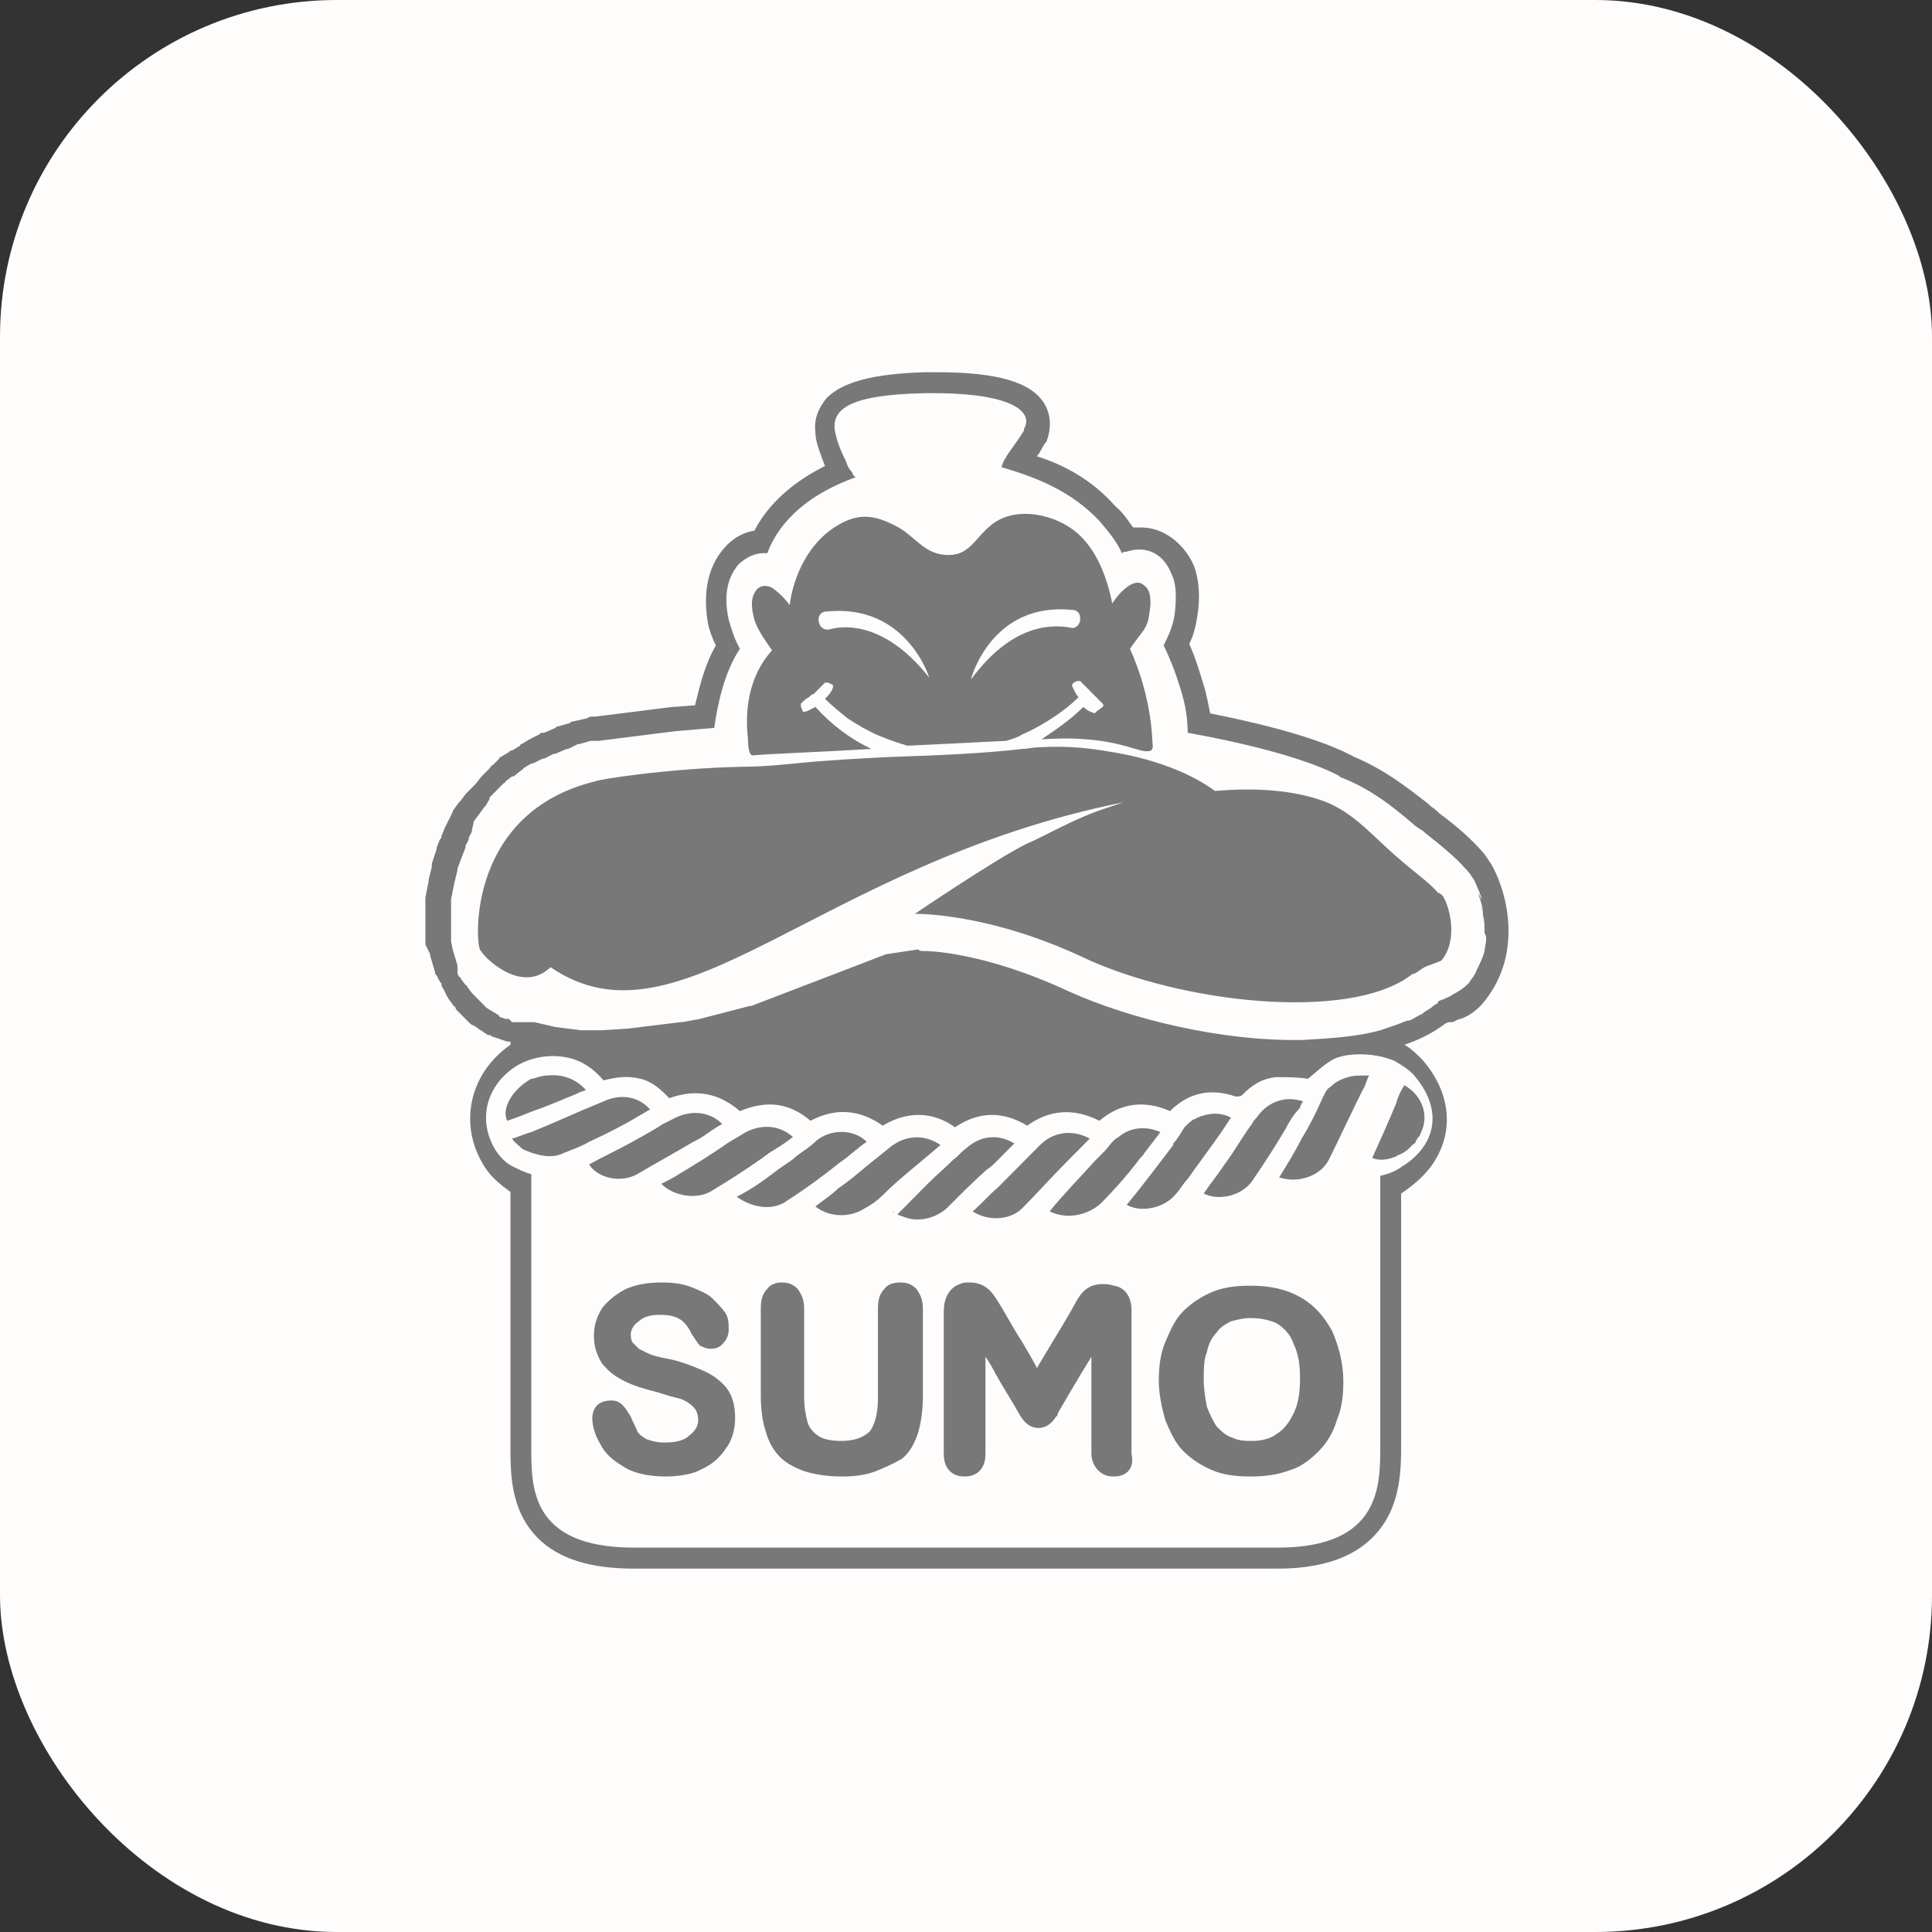 <svg width="109" height="109" viewBox="0 0 109 109" fill="none" xmlns="http://www.w3.org/2000/svg">
<rect x="0" y="0" width="109" height="109" fill="#333333" stroke="none"/>
<rect width="109" height="109" rx="19" fill="#FFFCFC"/>
<path d="M84.119 48.73C83.938 48.456 83.757 48.182 83.666 48.091C83.032 47.361 82.218 46.632 81.222 45.902L81.131 45.811C80.95 45.628 80.769 45.537 80.678 45.446L80.588 45.355C79.411 44.443 78.143 43.439 76.423 42.709C76.332 42.709 76.332 42.618 76.242 42.618C73.978 41.432 70.085 40.611 68.274 40.247C68.184 39.791 68.093 39.334 68.003 38.97C67.731 38.057 67.46 37.145 67.097 36.324C67.369 35.777 67.46 35.321 67.55 34.774C67.731 33.679 67.641 32.676 67.369 31.946C66.826 30.669 65.649 29.757 64.381 29.757C64.2 29.757 64.109 29.757 63.928 29.757C63.657 29.392 63.385 28.936 62.932 28.571C61.574 27.02 59.945 26.199 58.496 25.743C58.677 25.561 58.768 25.287 58.949 25.014L59.039 24.922C59.311 24.193 59.311 23.463 58.949 22.824C58.224 21.547 56.232 21 52.882 21C52.611 21 52.43 21 52.158 21C49.261 21.091 47.541 21.547 46.635 22.459C46.182 23.007 45.911 23.645 46.001 24.375C46.001 24.922 46.273 25.561 46.545 26.291C44.734 27.203 43.376 28.389 42.561 29.939C41.927 30.03 41.293 30.395 40.84 30.943C40.207 31.672 39.573 32.949 39.935 35.139C40.026 35.595 40.207 36.051 40.388 36.416C39.754 37.51 39.482 38.696 39.211 39.791L38.034 39.882H37.943L33.597 40.429H33.507H33.416C33.326 40.429 33.235 40.429 33.145 40.52L32.33 40.703C32.239 40.703 32.239 40.703 32.149 40.794L31.515 40.976C31.424 40.976 31.424 40.976 31.334 41.068L30.7 41.341C30.7 41.341 30.7 41.341 30.61 41.341C30.519 41.341 30.519 41.341 30.428 41.432L29.885 41.706L29.432 41.98C29.432 41.98 29.342 41.98 29.342 42.071L28.889 42.345C28.889 42.345 28.889 42.345 28.799 42.345L28.708 42.436L28.255 42.709C28.165 42.709 28.165 42.801 28.165 42.801L27.803 43.166C27.712 43.166 27.712 43.257 27.622 43.348L27.259 43.713L27.169 43.804L26.807 44.26L26.716 44.351L26.354 44.716L26.264 44.807L25.992 45.172L25.901 45.264L25.63 45.628C25.63 45.628 25.539 45.72 25.539 45.811L25.358 46.176C25.358 46.267 25.268 46.267 25.268 46.358L25.087 46.723L24.905 47.179C24.905 47.27 24.905 47.27 24.815 47.361L24.634 47.818C24.634 47.818 24.634 47.818 24.634 47.909L24.362 48.73C24.362 48.73 24.362 48.821 24.362 48.912L24.181 49.642V49.733L24 50.645C24 50.736 24 50.736 24 50.736V51.01V51.101V51.831C24 51.922 24 51.922 24 52.014V52.014V52.287V52.47V52.561V52.743C24 52.834 24 52.926 24 52.926V53.108C24 53.199 24 53.199 24 53.291L24.272 53.838V53.929L24.543 54.841C24.543 54.932 24.543 54.932 24.634 55.024L24.724 55.206C24.724 55.297 24.815 55.297 24.815 55.389L24.905 55.48C24.905 55.571 24.905 55.662 24.996 55.753L25.177 56.118C25.177 56.209 25.268 56.209 25.268 56.301L25.539 56.666C25.539 56.666 25.539 56.757 25.63 56.757C25.63 56.757 25.72 56.848 25.72 56.939L25.992 57.213C26.082 57.304 26.082 57.304 26.173 57.395L26.445 57.669C26.535 57.76 26.626 57.851 26.716 57.851L26.988 58.034C27.078 58.125 27.169 58.125 27.259 58.216L27.531 58.399H27.622C27.712 58.399 27.712 58.49 27.803 58.49L28.074 58.581C28.165 58.581 28.255 58.672 28.346 58.672L28.618 58.764C28.618 58.764 28.708 58.764 28.799 58.764C28.799 58.855 28.799 58.946 28.799 58.946C28.255 59.311 27.712 59.858 27.35 60.405C26.264 62.047 26.264 64.054 27.259 65.696C27.622 66.335 28.165 66.79 28.799 67.247V81.659C28.799 83.118 28.799 85.216 30.338 86.767C31.515 87.953 33.326 88.5 35.77 88.5H72.077C75.065 88.5 77.057 87.588 78.143 85.855C79.049 84.395 79.049 82.662 79.049 81.476V67.338C79.864 66.79 80.588 66.152 81.04 65.331C82.037 63.598 81.765 61.5 80.226 59.767C79.954 59.493 79.592 59.128 79.23 58.946C80.045 58.672 80.769 58.307 81.403 57.851C81.493 57.76 81.674 57.669 81.765 57.669H81.855H81.946C82.127 57.578 82.308 57.486 82.399 57.486C82.942 57.304 83.395 56.939 83.757 56.483C86.02 53.655 84.934 50.098 84.119 48.73C84.119 48.821 84.119 48.73 84.119 48.73ZM79.864 60.77C81.584 62.868 80.769 64.784 79.139 65.787C78.777 66.061 78.324 66.243 77.872 66.335V66.608V81.476C77.872 83.757 77.962 87.314 72.077 87.314H35.77C29.795 87.314 29.976 83.757 29.976 81.476V66.517V66.243C29.613 66.152 29.251 65.97 28.889 65.787C28.527 65.605 28.165 65.24 27.893 64.784C26.716 62.686 27.893 60.588 29.704 59.858C30.428 59.584 31.243 59.493 32.058 59.676C32.873 59.858 33.507 60.314 34.05 60.953C34.774 60.77 35.408 60.679 36.132 60.861C36.857 61.044 37.309 61.5 37.762 61.956C39.301 61.409 40.569 61.682 41.746 62.686C43.285 62.047 44.553 62.23 45.73 63.233C47.269 62.412 48.627 62.686 49.804 63.507C51.162 62.686 52.611 62.686 53.878 63.598C55.236 62.686 56.595 62.686 57.953 63.507C59.22 62.595 60.578 62.503 62.027 63.233C63.204 62.23 64.562 62.047 66.011 62.686L66.101 62.595C67.188 61.591 68.365 61.409 69.723 61.865C69.814 61.865 69.995 61.865 70.085 61.774C70.628 61.226 71.172 60.861 71.987 60.77C72.62 60.77 73.163 60.77 73.797 60.861C74.25 60.497 74.612 60.132 75.065 59.858C75.699 59.402 77.419 59.311 78.686 59.858C79.139 60.132 79.592 60.405 79.864 60.77ZM83.847 53.017C83.847 53.199 83.757 53.473 83.757 53.655C83.666 54.02 83.485 54.385 83.304 54.75C83.213 55.024 83.032 55.206 82.851 55.48C82.58 55.753 82.308 55.936 81.946 56.118C81.855 56.209 81.584 56.301 81.403 56.392C81.312 56.392 81.222 56.483 81.131 56.483V56.574C81.04 56.666 80.95 56.666 80.859 56.757C80.678 56.939 80.407 57.03 80.226 57.213C79.954 57.304 79.773 57.486 79.501 57.578H79.411C79.139 57.669 78.958 57.76 78.686 57.851C78.415 57.943 78.143 58.034 77.872 58.125C76.604 58.49 75.065 58.581 73.526 58.672C68.908 58.764 63.747 57.486 60.307 55.936C55.418 53.655 52.249 53.655 52.158 53.655C51.977 53.655 51.886 53.655 51.796 53.564L49.985 53.838L42.38 56.757H42.289L39.482 57.486L38.486 57.669C38.486 57.669 38.486 57.669 38.396 57.669L35.408 58.034L33.959 58.125H33.326H32.782L31.334 57.943L30.157 57.669H30.066H29.976H29.795H29.704H29.432C29.342 57.669 29.342 57.669 29.342 57.669H29.07C29.07 57.669 28.98 57.669 28.889 57.669L28.708 57.486C28.618 57.486 28.618 57.486 28.527 57.486L28.255 57.395C28.255 57.395 28.165 57.395 28.165 57.304L27.893 57.122C27.803 57.122 27.803 57.03 27.712 57.03L27.441 56.848L27.35 56.757L27.078 56.483L26.988 56.392L26.716 56.118L26.626 56.027L26.354 55.662C26.354 55.662 26.354 55.571 26.264 55.571L25.992 55.206C25.992 55.206 25.992 55.115 25.901 55.115L25.811 54.932V54.841V54.568V54.476L25.539 53.564L25.449 53.108C25.449 53.108 25.449 53.108 25.449 53.017V52.834V52.743V52.561V52.47V52.287V52.196V52.014V51.922V51.101V50.828V50.736L25.63 49.824L25.811 49.095C25.811 49.095 25.811 49.095 25.811 49.003L26.082 48.274L26.264 47.818V47.726L26.445 47.361C26.445 47.361 26.445 47.361 26.445 47.27L26.626 46.905C26.626 46.905 26.626 46.905 26.626 46.814L26.716 46.449V46.358L26.988 45.993L27.259 45.628C27.259 45.628 27.259 45.537 27.35 45.537L27.622 45.081C27.622 45.081 27.622 45.081 27.622 44.99L27.984 44.625L28.074 44.534L28.436 44.169C28.436 44.169 28.527 44.169 28.527 44.078L28.889 43.804C28.889 43.804 28.889 43.804 28.98 43.804L29.432 43.439C29.432 43.439 29.523 43.439 29.523 43.348L29.976 43.074C29.976 43.074 29.976 43.074 30.066 43.074L30.61 42.801H30.7L31.243 42.527H31.334L31.968 42.253H32.058L32.601 41.98C32.601 41.98 32.601 41.98 32.692 41.98L33.326 41.797H33.416C33.507 41.797 33.507 41.797 33.597 41.797H33.688C33.688 41.797 33.688 41.797 33.778 41.797L38.124 41.25L40.297 41.068C40.478 39.791 40.84 37.966 41.746 36.598C41.474 36.142 41.293 35.595 41.112 34.956C40.75 33.314 41.203 32.402 41.655 31.855C41.837 31.672 42.47 31.125 43.285 31.216C44.01 29.301 45.73 27.841 48.265 26.929C48.265 26.929 48.265 26.929 48.174 26.838C48.174 26.838 48.084 26.747 48.084 26.655C47.903 26.473 47.812 26.291 47.722 26.017C47.45 25.47 47.178 24.831 47.088 24.193C46.997 23.098 47.903 22.277 52.068 22.186C57.228 22.095 58.315 23.28 57.772 24.193V24.284C57.228 25.196 56.595 25.834 56.504 26.382C56.595 26.382 56.595 26.382 56.595 26.382C58.405 26.929 60.397 27.659 62.027 29.392C62.57 30.03 63.023 30.578 63.295 31.216C63.385 31.125 63.476 31.125 63.566 31.125C64.653 30.76 65.649 31.216 66.101 32.402C66.373 32.949 66.373 33.679 66.282 34.591C66.192 35.321 65.92 35.868 65.649 36.416C66.101 37.328 66.463 38.331 66.735 39.334C66.916 39.973 67.007 40.703 67.007 41.341C67.46 41.432 72.892 42.345 75.608 43.804C75.608 43.804 75.608 43.804 75.518 43.804C77.238 44.443 78.505 45.446 79.682 46.449C79.864 46.632 80.045 46.723 80.316 46.905L80.407 46.997C81.222 47.635 82.127 48.365 82.67 49.003C82.761 49.095 82.942 49.277 83.032 49.459C83.213 49.642 83.304 50.007 83.485 50.372C83.485 50.463 83.576 50.554 83.576 50.645V50.736V50.828C83.576 50.645 83.485 50.554 83.395 50.372C83.485 50.736 83.666 51.101 83.666 51.557C83.666 51.375 83.576 51.193 83.576 51.101C83.576 51.284 83.666 51.375 83.666 51.557V51.649C83.757 51.922 83.757 52.287 83.757 52.652C83.847 52.743 83.847 52.926 83.847 53.017ZM42.199 41.706C42.199 41.797 42.199 42.618 42.47 42.618C43.376 42.527 46.182 42.436 49.17 42.253C47.993 41.706 46.907 40.885 46.001 39.882C45.82 39.973 45.549 40.155 45.368 40.155C45.277 40.155 45.277 40.155 45.277 40.064L45.187 39.882C45.187 39.791 45.187 39.791 45.187 39.699C45.368 39.517 45.458 39.426 45.639 39.334C45.73 39.243 45.82 39.152 45.911 39.152C46.001 39.061 46.092 38.97 46.182 38.878C46.273 38.787 46.454 38.605 46.545 38.514H46.635H46.726L46.907 38.605C46.997 38.605 46.997 38.696 46.997 38.787C46.907 39.061 46.726 39.243 46.545 39.426C46.907 39.791 47.359 40.155 47.812 40.52C48.355 40.885 48.989 41.25 49.623 41.524C49.895 41.615 50.076 41.706 50.347 41.797C50.438 41.797 50.528 41.889 50.619 41.889C50.709 41.889 50.8 41.98 50.891 41.98C50.981 41.98 51.072 42.071 51.253 42.071L56.776 41.797C57.047 41.706 57.41 41.615 57.681 41.432C58.315 41.159 58.949 40.794 59.492 40.429C60.035 40.064 60.488 39.699 60.85 39.334C60.669 39.152 60.578 38.878 60.488 38.696C60.488 38.605 60.488 38.605 60.578 38.514L60.76 38.422C60.76 38.422 60.76 38.422 60.85 38.422H60.941C61.122 38.605 61.212 38.696 61.303 38.787C61.393 38.878 61.484 38.97 61.574 39.061C61.665 39.152 61.755 39.243 61.846 39.334C61.937 39.426 62.118 39.608 62.208 39.699C62.208 39.699 62.299 39.791 62.208 39.882L61.846 40.155L61.755 40.247C61.484 40.155 61.303 40.064 61.122 39.882C60.397 40.611 59.582 41.159 58.768 41.706H58.858C63.114 41.432 64.29 42.618 64.924 42.345C65.105 42.253 65.015 41.98 65.015 41.797C64.924 39.699 64.29 37.784 63.747 36.598C63.838 36.507 63.928 36.324 64.019 36.233C64.472 35.595 64.743 35.412 64.834 34.682C65.015 33.679 64.834 33.223 64.562 33.041C64.29 32.767 63.928 32.858 63.566 33.132C63.204 33.405 62.932 33.77 62.751 34.044C62.299 31.764 61.393 30.486 60.488 29.848C59.22 28.936 57.138 28.571 55.87 29.666C54.965 30.395 54.693 31.399 53.335 31.307C52.068 31.216 51.615 30.213 50.528 29.666C49.442 29.118 48.627 28.936 47.541 29.483C45.549 30.486 44.734 32.676 44.553 34.135C44.281 33.77 44.01 33.497 43.647 33.223C43.285 32.949 42.832 33.041 42.651 33.314C42.47 33.588 42.289 33.953 42.561 34.956C42.742 35.595 43.376 36.416 43.557 36.689C41.927 38.514 42.108 40.794 42.199 41.706ZM60.488 34.409C60.76 34.409 60.941 34.591 60.941 34.865V34.956C60.941 35.23 60.669 35.503 60.397 35.412C59.401 35.23 57.138 35.139 54.784 38.331C54.784 38.24 55.961 33.953 60.488 34.409ZM46.182 34.956C46.182 34.682 46.364 34.5 46.635 34.5C51.162 34.044 52.43 38.24 52.43 38.24C50.076 35.23 47.812 35.23 46.816 35.503C46.454 35.595 46.182 35.321 46.182 34.956ZM81.403 50.554C81.765 51.101 82.308 53.017 81.312 54.203C81.312 54.203 80.859 54.385 80.588 54.476C80.316 54.568 80.226 54.659 79.954 54.841C79.864 54.932 79.682 54.932 79.592 55.024C76.061 57.669 66.554 56.574 61.122 54.02C55.689 51.466 51.615 51.557 51.615 51.557C51.615 51.557 56.051 48.547 57.862 47.635C59.13 47.088 60.578 46.176 62.57 45.537C62.842 45.446 63.114 45.355 63.385 45.264C46.092 48.73 38.396 59.584 31.062 54.568C29.432 56.118 27.441 54.02 27.441 54.02C27.441 54.02 27.169 53.747 27.078 53.564C26.807 53.017 26.445 45.811 33.597 44.078C33.688 43.986 37.672 43.348 41.927 43.257C42.923 43.257 43.919 43.166 44.824 43.074C46.635 42.892 48.355 42.801 50.166 42.709C52.792 42.618 55.327 42.527 57.681 42.253C57.953 42.253 58.315 42.162 58.587 42.162C60.216 42.071 61.484 42.162 63.747 42.618C65.377 42.983 67.188 43.622 68.546 44.625C70.628 44.443 72.801 44.534 74.612 45.172C76.423 45.811 77.6 47.361 79.049 48.547C79.773 49.186 80.678 49.824 81.131 50.372C81.222 50.372 81.312 50.463 81.403 50.554ZM50.528 68.432C50.438 68.432 50.438 68.341 50.347 68.341C50.438 68.432 50.528 68.432 50.528 68.432ZM55.689 65.97C54.874 66.699 54.15 67.429 53.426 68.159C52.701 68.797 51.705 68.98 50.891 68.615C50.8 68.615 50.709 68.524 50.619 68.524C51.162 67.976 51.796 67.338 52.339 66.79C52.792 66.335 53.335 65.878 53.788 65.422C54.059 65.24 54.24 64.966 54.512 64.784C55.327 64.054 56.323 63.963 57.228 64.51C56.866 64.875 56.504 65.24 56.232 65.513C56.051 65.696 55.87 65.878 55.689 65.97ZM48.899 65.787C49.351 65.422 49.804 65.057 50.257 64.693C51.072 64.054 52.158 63.963 53.063 64.601C52.52 65.057 51.977 65.513 51.434 65.97C50.891 66.426 50.347 66.882 49.804 67.429C49.532 67.703 49.17 67.976 48.808 68.159C47.993 68.706 46.816 68.706 46.001 68.068C46.454 67.703 46.907 67.429 47.269 67.064C47.812 66.699 48.355 66.243 48.899 65.787ZM76.876 61.5C76.242 62.777 75.608 64.145 74.974 65.422C74.522 66.335 73.254 66.79 72.168 66.426C72.62 65.696 73.073 64.966 73.435 64.237C73.888 63.507 74.25 62.777 74.612 61.956C74.612 61.865 74.703 61.865 74.703 61.774C74.793 61.591 74.884 61.409 75.065 61.318C75.337 61.044 75.699 60.861 76.061 60.77C76.332 60.679 76.604 60.679 76.966 60.679C77.057 60.679 77.147 60.679 77.238 60.679C77.057 61.044 77.057 61.226 76.876 61.5ZM43.919 65.97C44.281 65.696 44.643 65.513 44.915 65.24C45.277 64.966 45.73 64.693 46.092 64.328C46.907 63.689 48.174 63.689 48.899 64.419C48.355 64.784 47.903 65.24 47.359 65.605C46.454 66.335 45.458 67.064 44.462 67.703C43.647 68.341 42.47 68.159 41.565 67.52C42.47 67.064 43.195 66.517 43.919 65.97ZM56.323 66.973C56.685 66.608 57.047 66.243 57.41 65.878C57.862 65.422 58.224 65.057 58.677 64.601C59.401 63.872 60.488 63.689 61.484 64.237C61.031 64.693 60.578 65.149 60.126 65.605C59.311 66.426 58.496 67.338 57.681 68.159C56.957 68.888 55.689 68.888 54.874 68.341C55.327 67.976 55.78 67.429 56.323 66.973ZM37.309 66.79C37.672 66.608 38.034 66.426 38.305 66.243C39.211 65.696 40.116 65.149 41.022 64.51C41.293 64.328 41.655 64.145 41.927 63.963C42.832 63.416 43.919 63.416 44.734 64.145C44.281 64.51 43.828 64.784 43.376 65.057C43.285 65.149 43.104 65.24 43.014 65.331C42.108 65.97 41.112 66.608 40.207 67.155C39.392 67.703 38.034 67.52 37.309 66.79ZM59.22 68.341C60.035 67.338 60.941 66.426 61.755 65.513C61.937 65.331 62.118 65.149 62.299 64.966C62.57 64.693 62.751 64.328 63.114 64.145C63.747 63.598 64.653 63.507 65.468 63.872C65.196 64.237 64.834 64.693 64.562 65.057C64.472 65.24 64.29 65.331 64.2 65.513C63.566 66.335 62.842 67.155 62.118 67.885C61.303 68.615 60.126 68.797 59.22 68.341ZM63.566 67.976C64.472 66.882 65.287 65.787 66.192 64.601C66.192 64.601 66.192 64.601 66.192 64.51C66.463 64.237 66.645 63.872 66.826 63.598C67.007 63.416 67.188 63.233 67.369 63.142C67.46 63.142 67.55 63.051 67.55 63.051C67.641 63.051 67.731 62.959 67.822 62.959C68.365 62.777 68.908 62.777 69.451 63.051C69.27 63.324 69.089 63.598 68.908 63.872C68.274 64.784 67.641 65.605 67.007 66.517C66.735 66.79 66.554 67.155 66.282 67.429C65.649 68.159 64.381 68.432 63.566 67.976ZM72.53 63.689C71.987 64.601 71.353 65.605 70.719 66.517C70.176 67.429 68.818 67.794 67.912 67.338C68.274 66.79 68.727 66.243 69.089 65.696C69.632 64.966 70.085 64.145 70.628 63.416C70.719 63.233 70.809 63.142 70.9 63.051C71.443 62.23 72.439 61.774 73.526 62.139C73.435 62.23 73.345 62.412 73.345 62.503C72.982 62.868 72.711 63.324 72.53 63.689ZM39.12 64.419C38.034 65.057 37.038 65.605 35.951 66.243C34.955 66.79 33.688 66.426 33.235 65.696C34.05 65.24 34.865 64.875 35.68 64.419C36.313 64.054 36.857 63.78 37.4 63.416C37.581 63.324 37.762 63.233 37.943 63.142C38.939 62.595 40.026 62.686 40.75 63.416C40.388 63.598 40.026 63.872 39.754 64.054C39.482 64.237 39.301 64.328 39.12 64.419ZM33.235 64.419C32.782 64.693 32.239 64.875 31.787 65.057C31.243 65.331 30.61 65.24 30.066 65.057C29.976 65.057 29.885 64.966 29.795 64.966C29.613 64.875 29.523 64.875 29.432 64.784C29.251 64.601 29.07 64.51 28.889 64.237C29.251 64.145 29.613 63.963 29.976 63.872C31.334 63.324 32.692 62.686 34.05 62.139C35.046 61.682 36.042 61.865 36.676 62.595C36.495 62.686 36.223 62.868 36.042 62.959C35.136 63.507 34.231 63.963 33.235 64.419ZM79.23 61.226C80.226 61.774 80.678 62.959 80.135 63.963C80.135 64.054 80.045 64.145 79.954 64.237C79.954 64.328 79.864 64.328 79.864 64.419C79.864 64.51 79.773 64.51 79.682 64.601C79.592 64.693 79.592 64.693 79.501 64.784C79.32 64.966 79.139 65.057 78.958 65.149C78.868 65.149 78.777 65.24 78.777 65.24C78.324 65.422 77.872 65.513 77.419 65.331C77.872 64.328 78.324 63.324 78.777 62.23C78.868 61.865 79.049 61.5 79.23 61.226ZM30.066 62.686C29.613 62.868 29.161 63.051 28.618 63.233C28.255 62.503 28.98 61.409 29.976 60.861H30.066C30.338 60.77 30.61 60.679 30.881 60.679C31.696 60.588 32.511 60.861 33.054 61.5C32.873 61.591 32.692 61.591 32.601 61.682C31.696 62.047 30.881 62.412 30.066 62.686ZM37.581 83.301C36.585 83.301 35.68 83.118 35.046 82.662C34.593 82.388 34.141 82.024 33.869 81.476C33.597 81.02 33.416 80.473 33.416 80.017C33.416 79.743 33.507 79.47 33.688 79.287C33.869 79.105 34.141 79.013 34.503 79.013C34.774 79.013 34.955 79.105 35.136 79.287C35.318 79.47 35.408 79.652 35.589 79.926C35.68 80.199 35.861 80.473 35.951 80.747C36.042 80.929 36.313 81.112 36.495 81.203C36.766 81.294 37.038 81.385 37.49 81.385C38.034 81.385 38.577 81.294 38.849 81.02C39.211 80.747 39.392 80.473 39.392 80.108C39.392 79.835 39.301 79.561 39.12 79.378C38.939 79.196 38.668 79.013 38.396 78.922C38.034 78.831 37.672 78.74 37.128 78.557C36.404 78.375 35.77 78.193 35.227 77.919C34.684 77.645 34.322 77.372 33.959 76.915C33.688 76.46 33.507 76.003 33.507 75.365C33.507 74.726 33.688 74.27 33.959 73.814C34.322 73.358 34.774 72.993 35.318 72.72C35.951 72.446 36.585 72.355 37.4 72.355C38.034 72.355 38.577 72.446 39.03 72.628C39.482 72.811 39.935 72.993 40.207 73.267C40.478 73.54 40.75 73.814 40.931 74.088C41.112 74.362 41.112 74.726 41.112 75C41.112 75.274 41.022 75.547 40.84 75.73C40.66 76.003 40.388 76.095 40.116 76.095C39.845 76.095 39.663 76.003 39.482 75.912C39.392 75.821 39.211 75.547 39.03 75.274C38.849 74.909 38.668 74.635 38.396 74.453C38.124 74.27 37.762 74.179 37.219 74.179C36.766 74.179 36.313 74.27 36.042 74.544C35.77 74.726 35.589 75 35.589 75.274C35.589 75.456 35.589 75.547 35.68 75.73C35.77 75.821 35.951 76.003 36.042 76.095C36.223 76.186 36.404 76.277 36.585 76.368C36.766 76.46 37.128 76.551 37.581 76.642C38.124 76.733 38.668 76.915 39.12 77.098C39.573 77.28 40.026 77.463 40.388 77.737C40.75 78.01 41.022 78.284 41.203 78.649C41.384 79.013 41.474 79.47 41.474 80.017C41.474 80.655 41.293 81.294 40.931 81.75C40.569 82.297 40.116 82.662 39.482 82.936C39.211 83.118 38.396 83.301 37.581 83.301ZM47.541 83.301C46.726 83.301 46.092 83.21 45.458 83.027C44.915 82.845 44.372 82.571 44.01 82.206C43.647 81.841 43.376 81.385 43.195 80.747C43.014 80.199 42.923 79.47 42.923 78.74V73.814C42.923 73.358 43.014 72.993 43.285 72.72C43.466 72.446 43.828 72.355 44.1 72.355C44.462 72.355 44.734 72.446 45.005 72.72C45.187 72.993 45.368 73.267 45.368 73.814V78.831C45.368 79.378 45.458 79.835 45.549 80.199C45.639 80.564 45.911 80.838 46.182 81.02C46.454 81.203 46.907 81.294 47.45 81.294C48.174 81.294 48.718 81.112 49.08 80.747C49.351 80.382 49.532 79.743 49.532 78.922V73.814C49.532 73.358 49.623 72.993 49.895 72.72C50.076 72.446 50.438 72.355 50.8 72.355C51.162 72.355 51.434 72.446 51.705 72.72C51.886 72.993 52.068 73.267 52.068 73.814V78.74C52.068 79.561 51.977 80.199 51.796 80.838C51.615 81.385 51.343 81.932 50.891 82.297C50.257 82.662 49.804 82.845 49.351 83.027C48.808 83.21 48.265 83.301 47.541 83.301ZM70.538 83.301C69.723 83.301 68.999 83.21 68.365 82.936C67.731 82.662 67.188 82.297 66.735 81.841C66.282 81.385 66.011 80.747 65.739 80.108C65.558 79.47 65.377 78.649 65.377 77.919C65.377 77.098 65.468 76.368 65.739 75.73C66.011 75.091 66.282 74.453 66.735 73.997C67.188 73.54 67.731 73.176 68.365 72.902C68.999 72.628 69.723 72.537 70.538 72.537C71.624 72.537 72.53 72.72 73.345 73.176C74.159 73.632 74.703 74.27 75.155 75.091C75.518 75.912 75.789 76.915 75.789 77.919C75.789 78.74 75.699 79.47 75.427 80.108C75.246 80.747 74.884 81.385 74.431 81.841C73.978 82.297 73.435 82.753 72.801 82.936C72.077 83.21 71.353 83.301 70.538 83.301ZM70.538 74.362C70.176 74.362 69.814 74.453 69.451 74.544C69.089 74.726 68.818 74.909 68.636 75.182C68.365 75.456 68.184 75.821 68.093 76.277C67.912 76.733 67.912 77.189 67.912 77.828C67.912 78.375 68.003 78.922 68.093 79.378C68.274 79.835 68.455 80.199 68.636 80.473C68.908 80.747 69.18 81.02 69.542 81.112C69.904 81.294 70.266 81.294 70.628 81.294C71.081 81.294 71.624 81.203 71.987 80.929C72.439 80.655 72.711 80.29 72.982 79.743C73.254 79.196 73.345 78.557 73.345 77.737C73.345 77.007 73.254 76.368 72.982 75.821C72.801 75.274 72.439 74.909 71.987 74.635C71.534 74.453 71.081 74.362 70.538 74.362ZM62.842 83.301C62.48 83.301 62.208 83.21 61.937 82.936C61.755 82.753 61.574 82.388 61.574 82.024C61.574 81.02 61.574 78.01 61.574 78.01V76.551C60.941 77.554 59.673 79.743 59.673 79.743V79.835L59.582 79.926C59.22 80.473 58.858 80.564 58.587 80.564C58.315 80.564 57.953 80.473 57.59 79.926C57.138 79.105 56.595 78.284 56.142 77.463C56.142 77.463 55.87 76.915 55.599 76.551C55.599 78.101 55.599 82.024 55.599 82.024C55.599 82.845 55.146 83.301 54.422 83.301C53.697 83.301 53.245 82.845 53.245 82.024C53.245 79.287 53.245 76.733 53.245 73.997C53.245 73.176 53.607 72.628 54.15 72.446C54.331 72.355 54.512 72.355 54.693 72.355C55.327 72.355 55.78 72.628 56.142 73.176C56.685 73.997 57.138 74.909 57.681 75.73C57.681 75.73 58.496 77.098 58.496 77.189L59.039 76.277C59.582 75.365 60.216 74.362 60.76 73.358C61.122 72.72 61.574 72.446 62.208 72.446C62.389 72.446 62.57 72.446 62.842 72.537C63.476 72.628 63.838 73.176 63.838 73.905C63.838 73.905 63.838 81.659 63.838 82.024C64.019 82.845 63.566 83.301 62.842 83.301Z" fill="#787878"/>
</svg>
